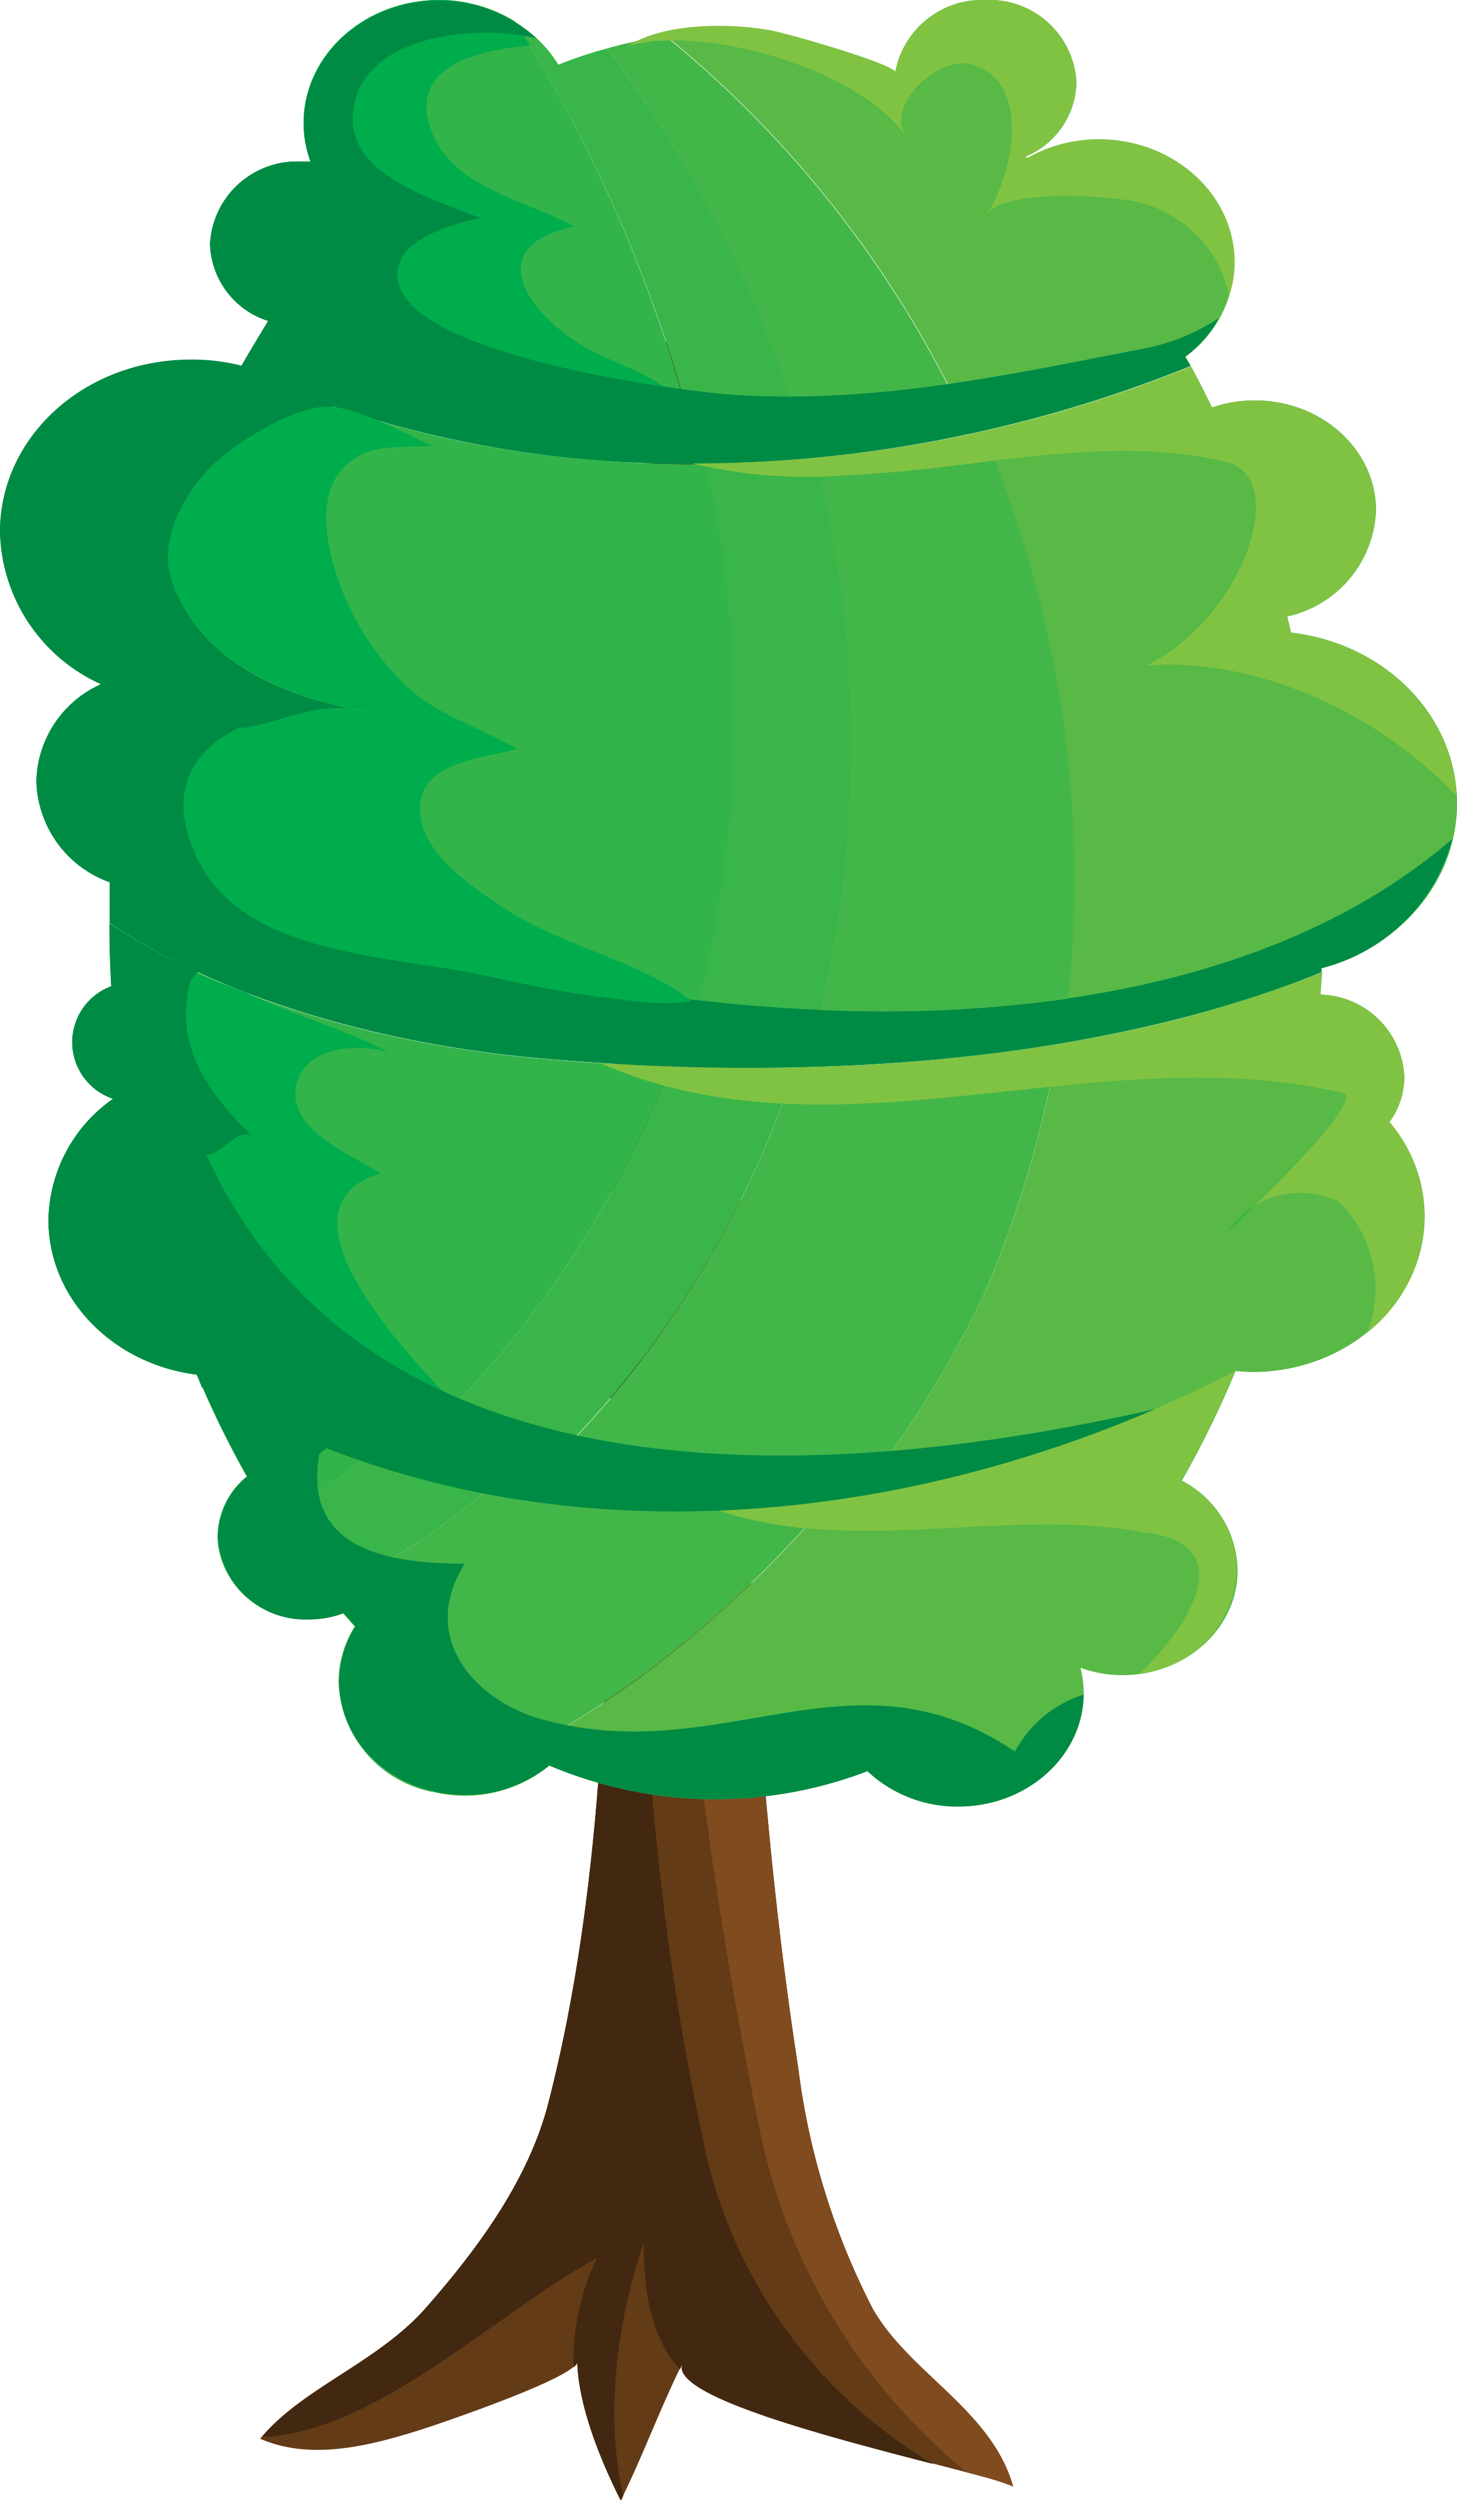 <svg xmlns="http://www.w3.org/2000/svg" viewBox="0 0 90.18 154.73"><defs><style>.cls-1{fill:#633b16;}.cls-1,.cls-10,.cls-2,.cls-3,.cls-4,.cls-5,.cls-6,.cls-7,.cls-8,.cls-9{fill-rule:evenodd;}.cls-2{fill:#804b1f;}.cls-3{fill:#422810;}.cls-4{fill:#33b44a;}.cls-5{fill:#00ad4c;}.cls-6{fill:#39b54a;}.cls-7{fill:#43b649;}.cls-8{fill:#58b947;}.cls-9{fill:#80c342;}.cls-10{fill:#008b45;}</style></defs><title>tree1</title><g id="Layer_2" data-name="Layer 2"><g id="Treeline_Back" data-name="Treeline Back"><path class="cls-1" d="M45.36,30.86c0-5.25,0-11.14-1.65-15.35-3.35,3-3.43,14.34-3.95,19C38.48,45.85,38.33,57.31,38,68.77c-.61,19.78.85,42.35-4.07,61.41-1.26,4.88-4.57,9.22-7.55,12.62s-7.73,5-10.28,8.12c3.13,1.37,6.78.44,9.9-.54.92-.29,9.76-3.27,9.72-4.24.09,2.86,1.51,6.23,2.7,8.6,1.29-2.57,2.49-5.82,3.83-8.51-1.38,2.76,19,6.78,20.46,7.65-1.34-4.74-6.41-7-8.69-11A44.49,44.49,0,0,1,49.41,128c-4.7-30.4-3.22-62-4-92.77C45.36,33.88,45.36,32.4,45.36,30.86Z"/><path class="cls-2" d="M47.09,132.15A37,37,0,0,0,59.83,153a19.57,19.57,0,0,1,2.88.88c-1.34-4.74-6.41-7-8.69-11A44.49,44.49,0,0,1,49.41,128c-4.7-30.4-3.22-62-4-92.77,0-1.37,0-2.85,0-4.39,0-2.41,0-4.95-.16-7.4A292.54,292.54,0,0,0,47.09,132.15Z"/><path class="cls-3" d="M43.46,132.15c-8.32-38.77-.75-77.53-.06-116.3-3,3.39-3.13,14.15-3.64,18.62C38.48,45.85,38.33,57.31,38,68.77c-.61,19.78.85,42.35-4.07,61.41-1.26,4.88-4.57,9.22-7.55,12.62s-7.57,4.93-10.15,8c7-.21,14.57-7.74,20.71-11.06a14.89,14.89,0,0,0-1.44,6.77c.15-.13.23-.24.23-.34.09,2.86,1.51,6.23,2.7,8.6l.15-.32c-1.14-4.81-.43-10.71,1.26-15.65,0,3.36.58,6,2.24,7.83l.18-.37a.63.63,0,0,0,0,.53c.16.17.32.34.5.5-.18-.16-.33-.33-.5-.5.77,1.89,9.68,4.19,15.51,5.7A30.2,30.2,0,0,1,43.46,132.15Z"/><path class="cls-4" d="M27.18,0c-4.63,0-8.39,3.41-8.39,7.61A6.93,6.93,0,0,0,19.22,10l-.56,0A5.39,5.39,0,0,0,13,15.1a5.15,5.15,0,0,0,3.6,4.76c-.6,1-1.18,1.93-1.74,2.94a65.5,65.5,0,0,0,28.46,5.88A90,90,0,0,0,31.89,1.33,8.93,8.93,0,0,0,27.18,0Z"/><path class="cls-5" d="M27.18,0c-4.63,0-8.39,3.41-8.39,7.61A6.93,6.93,0,0,0,19.22,10l-.56,0A5.39,5.39,0,0,0,13,15.1a5.15,5.15,0,0,0,3.6,4.76c-.6,1-1.18,1.93-1.74,2.94a65.5,65.5,0,0,0,28.46,5.88c-.28,0-.51-2.83-.69-3.18a4.84,4.84,0,0,0-1.84-1.76c-1.62-1.05-3.56-1.55-5.17-2.62-3.39-2.27-5.49-6-.06-7.1-3.09-1.68-7.89-2.44-9-6.34S30.29,3,33.15,2.8C31.22,1.17,30,0,27.18,0Z"/><path class="cls-6" d="M37.56,3a28.14,28.14,0,0,0-3,1,8,8,0,0,0-2.65-2.62A90,90,0,0,1,43.35,28.68c2.22,0,4.45-.12,6.68-.32A72.8,72.8,0,0,0,37.56,3Z"/><path class="cls-7" d="M41.2,2.24A26.79,26.79,0,0,0,37.56,3,72.8,72.8,0,0,1,50,28.35a83.27,83.27,0,0,0,10.1-1.53A67.64,67.64,0,0,0,41.2,2.24Z"/><path class="cls-8" d="M76.4,16.23c0-4.2-3.76-7.61-8.39-7.61a9,9,0,0,0-4.43,1.16l-.11-.09a5.09,5.09,0,0,0,3.16-4.58A5.39,5.39,0,0,0,61,0a5.47,5.47,0,0,0-5.59,4.47A26.86,26.86,0,0,0,44.34,2a25.67,25.67,0,0,0-3.14.2A67.64,67.64,0,0,1,60.13,26.82a82.31,82.31,0,0,0,13.58-4.17c-.11-.2-.22-.38-.33-.57A7.33,7.33,0,0,0,76.4,16.23Z"/><path class="cls-9" d="M68,8.63a9,9,0,0,0-4.43,1.16l-.11-.09a5.09,5.09,0,0,0,3.16-4.58A5.39,5.39,0,0,0,61,0a5.47,5.47,0,0,0-5.59,4.47C55.47,4,48.59,2,47.55,1.85c-2.52-.43-6.49-.43-8.69,1,4.73-1.4,14.51,1.52,17.2,5.59-1.27-1.92,2-5,4-4.46,3.94,1,2.58,7,1,9.3,1.06-1.52,6.62-1.19,8.38-.94a7.56,7.56,0,0,1,6.48,5.33c.06.22.11.45.15.67a6.83,6.83,0,0,0,.35-2.12C76.4,12,72.64,8.63,68,8.63Z"/><path class="cls-10" d="M19.22,10l-.56,0A5.39,5.39,0,0,0,13,15.1a5.15,5.15,0,0,0,3.6,4.76c-.6,1-1.18,1.93-1.74,2.94,17.58,8.34,40.18,7.43,58.82-.15-.11-.2-.22-.38-.33-.57a7.8,7.8,0,0,0,2.1-2.4,12.75,12.75,0,0,1-4.59,1.88c-8.53,1.65-16.43,3.4-25.25,2.89-3.11-.18-23.36-2.71-20.78-8.41.65-1.43,3.61-2.35,4.93-2.53-2.71-1.13-7.95-2.55-7.92-6.14,0-5.17,7.62-5.95,11.35-5a8.8,8.8,0,0,0-6-2.33c-4.63,0-8.39,3.41-8.39,7.61A6.93,6.93,0,0,0,19.22,10Z"/><path class="cls-4" d="M15.27,91.37a4.89,4.89,0,0,0-1.81,3.74,4.61,4.61,0,0,0,.14,1.05,54.16,54.16,0,0,0,8.93-5.87,52.2,52.2,0,0,1-10.08-4.61A59.31,59.31,0,0,0,15.27,91.37Z"/><path class="cls-6" d="M17.23,99.93a52.6,52.6,0,0,0,9.52-5.09C27.9,94,29,93.16,30.07,92.28a57,57,0,0,1-7.54-2,54.16,54.16,0,0,1-8.93,5.87A5.3,5.3,0,0,0,17.23,99.93Z"/><path class="cls-7" d="M30.07,92.28C29,93.16,27.9,94,26.75,94.84a52.6,52.6,0,0,1-9.52,5.09,6.11,6.11,0,0,0,4-.09c.24.27.48.55.72.82a6.49,6.49,0,0,0-1,3.43,7.19,7.19,0,0,0,5.75,6.79c9.43-3.51,18.08-10.33,24.74-18.19A65.9,65.9,0,0,1,30.07,92.28Z"/><path class="cls-8" d="M73.15,91.63a59.7,59.7,0,0,0,3.41-7,78.42,78.42,0,0,1-25.09,8.06c-6.65,7.86-15.31,14.67-24.74,18.19a8.52,8.52,0,0,0,2,.25A8.18,8.18,0,0,0,34,109.26a26.38,26.38,0,0,0,19.69.35,8.13,8.13,0,0,0,5.62,2.19c4.29,0,7.77-3.15,7.77-7a6.45,6.45,0,0,0-.21-1.59,7.68,7.68,0,0,0,2.59.46c3.94,0,7.14-2.9,7.14-6.47A6.36,6.36,0,0,0,73.15,91.63Z"/><path class="cls-10" d="M62.82,108.4c-10-6.78-18,1-29.06-1.94-4-1-8-4.85-5-9.69-5,0-10-1-9-6.78a3.22,3.22,0,0,1,.62-.47,52.36,52.36,0,0,1-7.9-3.84,59.31,59.31,0,0,0,2.82,5.69,4.89,4.89,0,0,0-1.81,3.74,5.39,5.39,0,0,0,5.64,5.11,6.1,6.1,0,0,0,2.15-.39c.24.27.48.55.72.82a6.49,6.49,0,0,0-1,3.43c0,3.89,3.48,7,7.77,7A8.18,8.18,0,0,0,34,109.26a26.38,26.38,0,0,0,19.69.35,8.13,8.13,0,0,0,5.62,2.19c4.25,0,7.69-3.09,7.76-6.93A7.3,7.3,0,0,0,62.82,108.4Z"/><path class="cls-9" d="M70.83,94.84c5.44.58,3.58,5-.28,8.71a6.7,6.7,0,0,0,6-6.39,6.36,6.36,0,0,0-3.44-5.53,59.7,59.7,0,0,0,3.41-7,77,77,0,0,1-32.44,8.7C52.44,96.41,62.35,93.2,70.83,94.84Z"/><path class="cls-4" d="M62.82,108.4c0-.09.1-.16.14-.25l-.38.1Z"/><path class="cls-4" d="M90.18,49.72c0-5.43-4.48-9.91-10.27-10.57-.08-.34-.16-.69-.24-1a7,7,0,0,0,5.5-6.56c0-3.76-3.36-6.81-7.51-6.81a8.15,8.15,0,0,0-2.64.44c-.42-.86-.85-1.71-1.3-2.54-17.18,7-37.72,8.3-54.6,1.93a12.5,12.5,0,0,0-7.34-2.33C5.27,22.25,0,27,0,32.92a10.59,10.59,0,0,0,6.25,9.42,6.75,6.75,0,0,0-4,6,6.83,6.83,0,0,0,4.54,6.26c0,.71,0,1.43,0,2.15,0,.13,0,.26,0,.38,8,5.32,18.77,7.82,28,8.47,14.73,1.21,32.59.39,47-5.43,0-.08,0-.17,0-.25C86.66,58.6,90.18,54.54,90.18,49.72Z"/><path class="cls-4" d="M21.68,43.86l1.12.24A5.53,5.53,0,0,0,21.68,43.86Z"/><path class="cls-10" d="M14.78,54.75c-4-1-4-7.75,0-9.69,1.76,0,4.28-1.49,6.9-1.2-4.62-1-9.05-3-10.91-7.52-1.44-5.58,3.87-10.16,10-11.2-.54-.18-1.08-.36-1.61-.56a12.5,12.5,0,0,0-7.34-2.33C5.27,22.25,0,27,0,32.92a10.59,10.59,0,0,0,6.25,9.42,6.75,6.75,0,0,0-4,6,6.83,6.83,0,0,0,4.54,6.26c0,.71,0,1.43,0,2.15,0,.13,0,.26,0,.38,8,5.32,18.77,7.82,28,8.47,14.73,1.21,32.59.39,47-5.43,0-.08,0-.17,0-.25a11.15,11.15,0,0,0,8.09-8C71.57,67.73,36.33,63.57,14.78,54.75Z"/><path class="cls-9" d="M79.9,39.15c-.08-.34-.16-.69-.24-1a7,7,0,0,0,5.5-6.56c0-3.76-3.36-6.81-7.51-6.81a8.15,8.15,0,0,0-2.64.44c-.42-.86-.85-1.71-1.3-2.54a82.48,82.48,0,0,1-30.86,6c10.79,2.84,22.67-2.59,33.05-.08,4,1,1,9.69-5,12.6,6.7-.54,14.34,2.84,19.27,8.12C89.93,44.06,85.54,39.8,79.9,39.15Z"/><path class="cls-5" d="M26.75,27.59c-1.71-.77-4.43-2.28-6.23-2.41S16.36,26.45,15,27.33c-2.74,1.79-5.65,5.59-4.24,9,1.86,4.48,6.29,6.48,10.91,7.52a5.53,5.53,0,0,1,1.12.24l-1.12-.24c-2.62-.28-5.14,1.2-6.9,1.2-3.8,1.84-4.2,5.15-2.3,8.56,3.1,5.58,12,5.53,17.63,6.78,2.41.53,4.66,1,6.89,1.28,1.49.2,4.36.63,5.79.26-3.17-2.47-7.87-3.35-11.35-5.59C29.34,55,26.11,52.91,26,50.19c-.17-3,3.8-3.23,6-3.84-2.75-1.61-5.3-2.12-7.47-4.53A16.62,16.62,0,0,1,20.66,35c-.54-1.81-.86-4.42.5-5.95C22.66,27.38,24.66,27.73,26.75,27.59Z"/><path class="cls-6" d="M50.74,29.51a30.13,30.13,0,0,1-7-.64,71.72,71.72,0,0,1-.46,33c2.46.28,4.93.48,7.4.58A72.7,72.7,0,0,0,50.74,29.51Z"/><path class="cls-7" d="M61.57,28.5a108,108,0,0,1-10.83,1,72.7,72.7,0,0,1,0,33,83.16,83.16,0,0,0,15.41-.7A70.89,70.89,0,0,0,61.57,28.5Z"/><path class="cls-8" d="M90.18,49.72c0-.14,0-.28,0-.42C85.23,44,77.59,40.65,70.89,41.19c6-2.91,9-11.63,5-12.6-4.56-1.1-9.41-.67-14.33-.09a70.89,70.89,0,0,1,4.56,33.27c9.11-1.33,17.46-4.41,23.8-9.88A9.77,9.77,0,0,0,90.18,49.72Z"/><path class="cls-4" d="M40.83,67.59c.22-.53.42-1.06.62-1.59-2.26-.08-4.48-.2-6.63-.38-9.28-.65-20.07-3.15-28-8.47q0,2,.11,3.89A3.69,3.69,0,0,0,7,68a9.33,9.33,0,0,0-4,7.5c0,4.88,4,8.92,9.18,9.57.11.26.21.52.32.78A52.69,52.69,0,0,0,24,90.91,62.87,62.87,0,0,0,40.83,67.59Z"/><path class="cls-5" d="M24.11,65.14c-2.77-1.45-5.87-2.29-8.68-3.62-1.15-.54-8.65-3-8.65-4.38q0,2,.11,3.89A3.69,3.69,0,0,0,7,68a9.33,9.33,0,0,0-4,7.5c0,4.88,4,8.92,9.18,9.57.11.26.21.52.32.78a49.91,49.91,0,0,0,9.73,4.5c2.1.7,2.31,0,4-1.13a8.8,8.8,0,0,1,2.82-1.46C26.54,85.27,16,74.9,23.57,72.6c-1.87-1.13-5.42-2.58-5.28-5C18.44,64.86,21.91,64.46,24.11,65.14Z"/><path class="cls-6" d="M41.45,66c-.2.53-.4,1.07-.62,1.59A62.87,62.87,0,0,1,24,90.91a57.67,57.67,0,0,0,7.71,1.79A60.46,60.46,0,0,0,49.19,66.06C46.57,66.11,44,66.09,41.45,66Z"/><path class="cls-7" d="M49.19,66.06A60.46,60.46,0,0,1,31.75,92.71a67,67,0,0,0,21.35-.12,64.89,64.89,0,0,0,7.76-12.39,68.19,68.19,0,0,0,4.62-15.58A115.09,115.09,0,0,1,49.19,66.06Z"/><path class="cls-8" d="M86,69.44a4.75,4.75,0,0,0,.92-2.8,5.34,5.34,0,0,0-5.18-5.09c0-.46.07-.91.09-1.37a77.43,77.43,0,0,1-16.34,4.43,68.19,68.19,0,0,1-4.62,15.58,64.89,64.89,0,0,1-7.76,12.39,78.67,78.67,0,0,0,23.31-7.72c.36,0,.72.05,1.09.05,5.88,0,10.66-4.3,10.67-9.63A9,9,0,0,0,86,69.44Z"/><path class="cls-10" d="M12.77,71.47c1,0,2-1.94,3-1-3-2.91-5-5.81-4-9.69a2.08,2.08,0,0,1,.49-.63,40.59,40.59,0,0,1-5.49-3q0,2,.11,3.89A3.69,3.69,0,0,0,7,68a9.33,9.33,0,0,0-4,7.5c0,4.88,4,8.92,9.18,9.57.11.26.21.52.32.78,17.73,10.57,40.19,9.48,59,1.35C49.41,92.24,22.53,92.69,12.77,71.47Z"/><path class="cls-4" d="M75.9,76.32l1.79-1.74A6,6,0,0,0,75.9,76.32Z"/><path class="cls-9" d="M88.17,75.29A9,9,0,0,0,86,69.44a4.75,4.75,0,0,0,.92-2.8,5.34,5.34,0,0,0-5.18-5.09c0-.46.07-.91.09-1.37-13.68,5.53-30.45,6.55-44.72,5.6,14.65,6.43,30.62-1.65,45.8,1.81,1.65,0-2.15,4-5.22,7a5.42,5.42,0,0,1,5.22-.19,7.57,7.57,0,0,1,1.73,8.05A9.25,9.25,0,0,0,88.17,75.29Z"/></g></g></svg>
